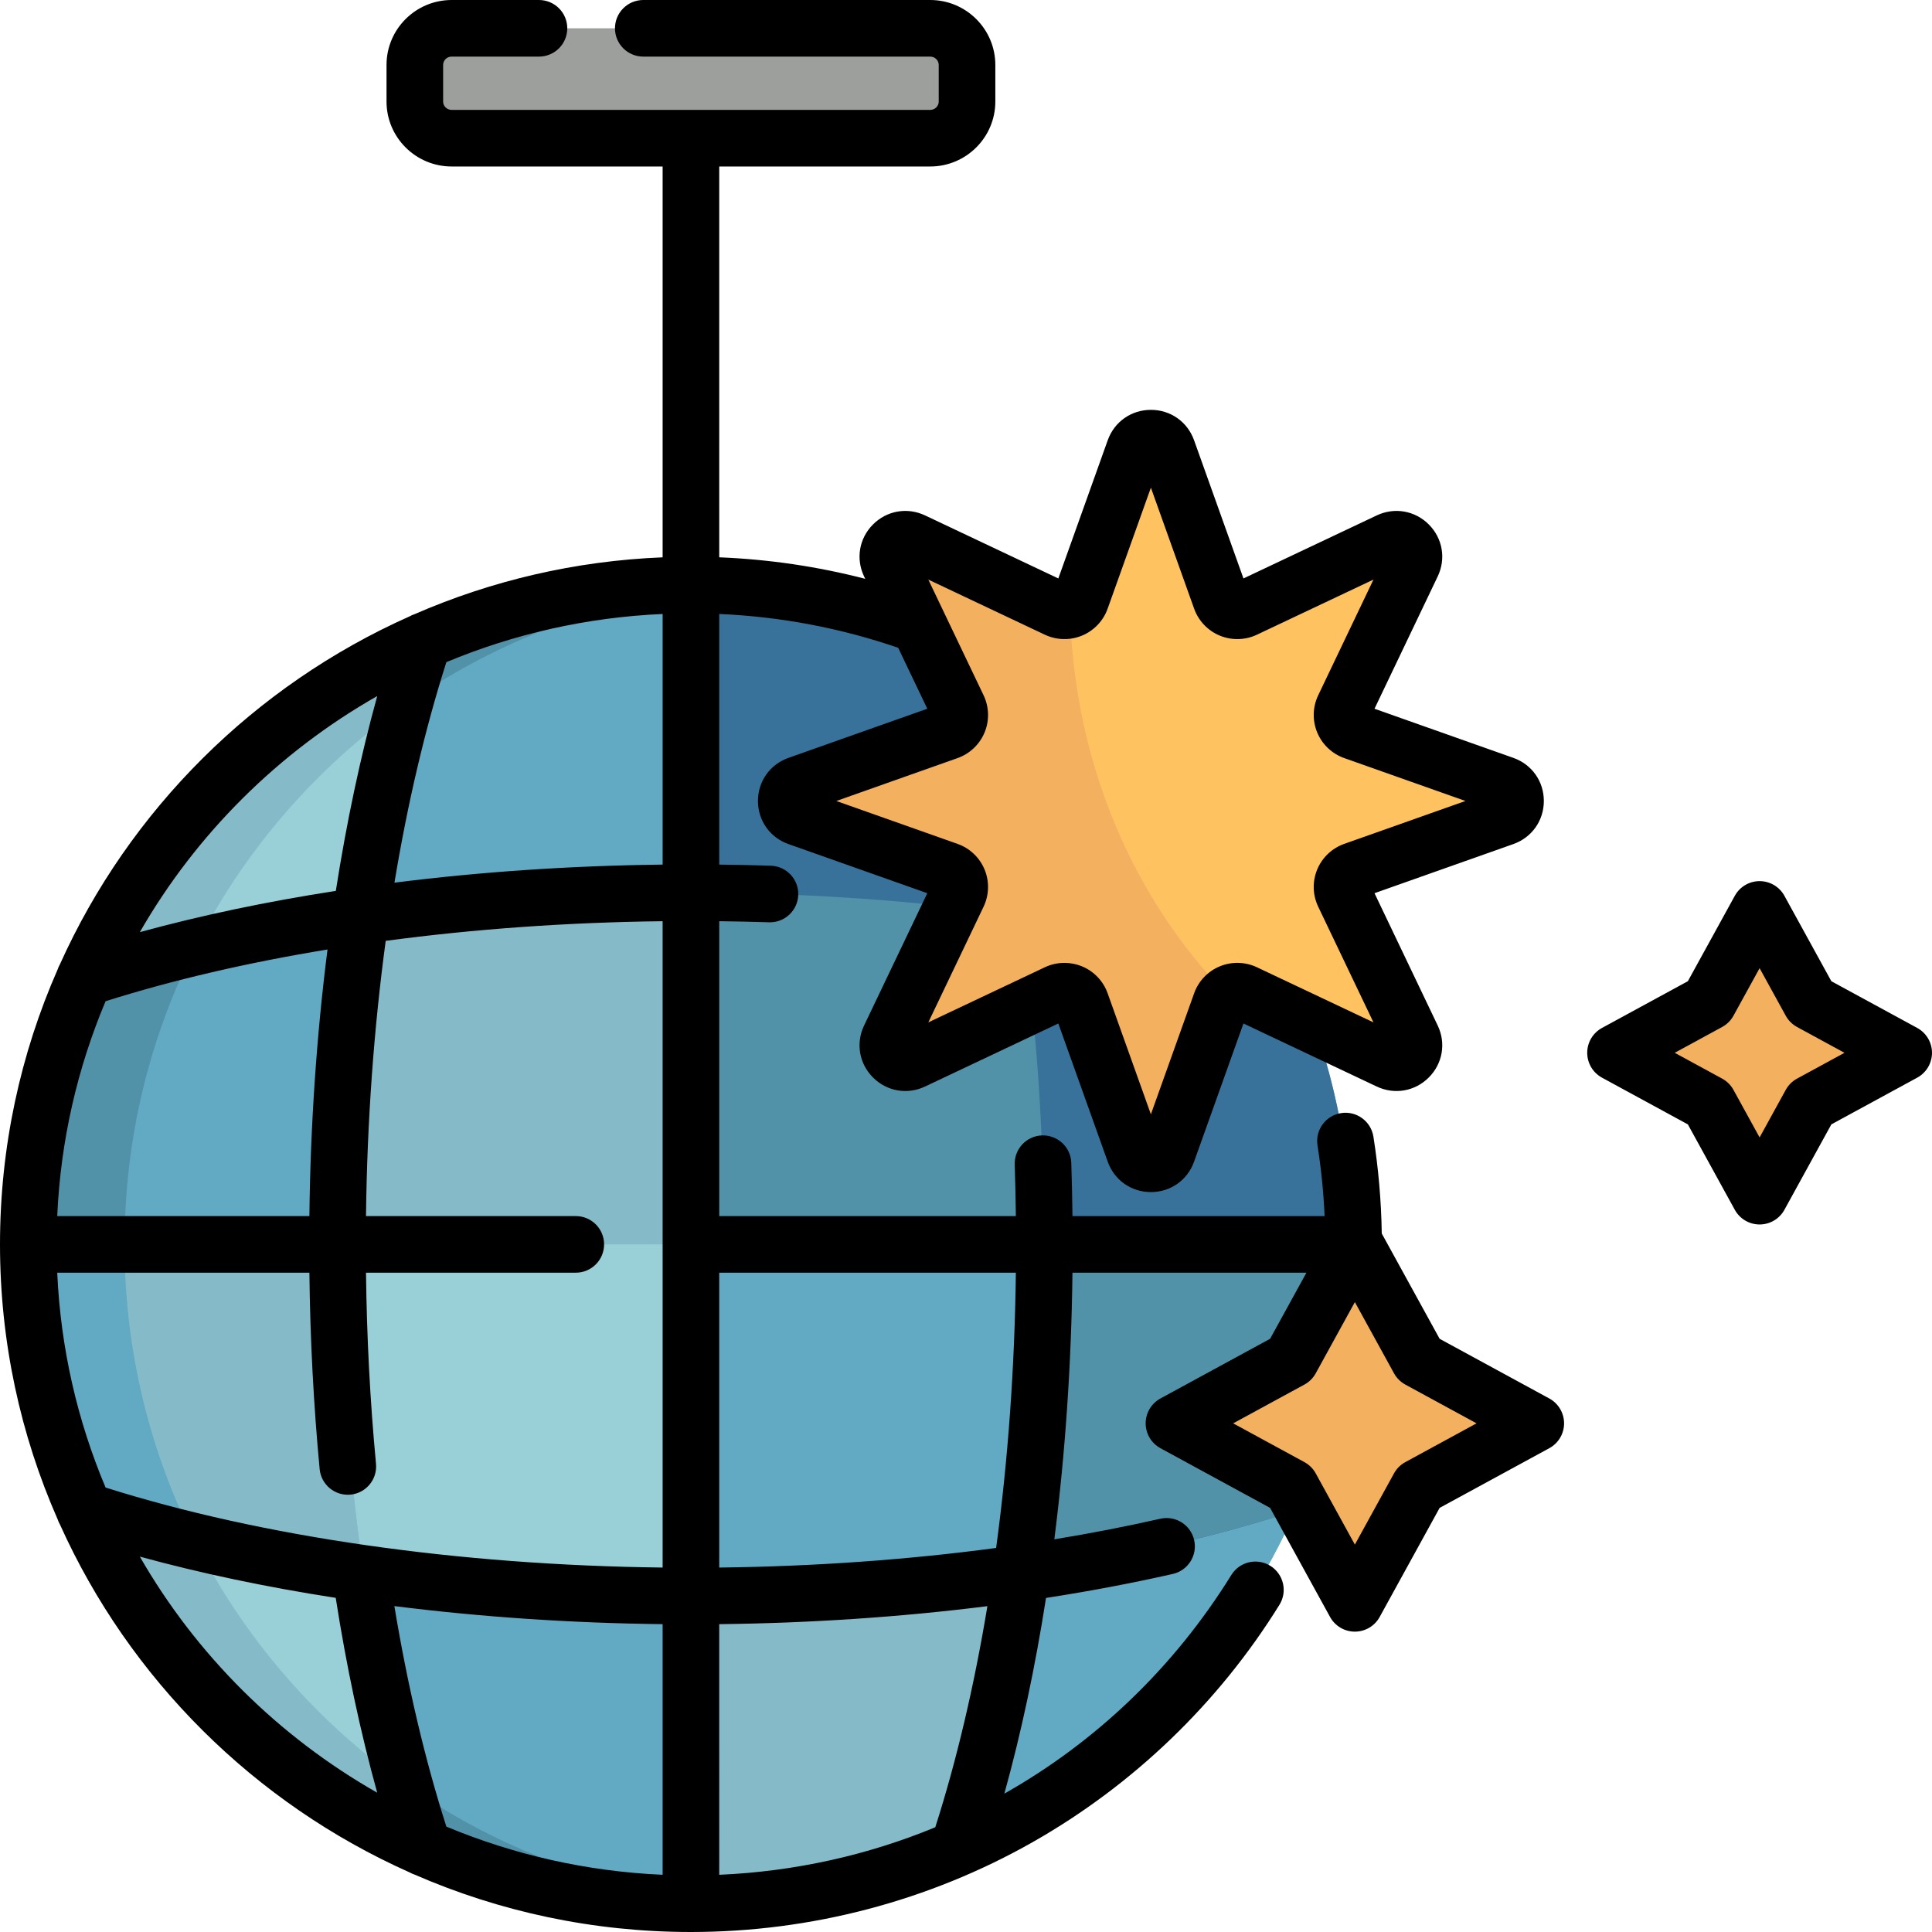 <?xml version="1.0" encoding="iso-8859-1"?>
<!-- Generator: Adobe Illustrator 19.0.0, SVG Export Plug-In . SVG Version: 6.00 Build 0)  -->
<svg version="1.1" id="Capa_1" xmlns="http://www.w3.org/2000/svg" xmlns:xlink="http://www.w3.org/1999/xlink" x="0px" y="0px"
	 viewBox="0 0 512 512" style="enable-background:new 0 0 512 512;" xml:space="preserve">
<path style="fill:#9D9F9C;" d="M246.269,36.622H120.664c-5.523,0-10-4.477-10-10v-9.121c0-5.523,4.477-10,10-10h125.605
	c5.523,0,10,4.477,10,10v9.121C256.269,32.145,251.792,36.622,246.269,36.622z"/>
<path style="fill:#62A9C3;" d="M358.193,329.774c0,96.499-78.228,174.727-174.727,174.727S8.74,426.273,8.74,329.774
	s78.228-174.727,174.727-174.727S358.193,233.276,358.193,329.774z"/>
<path style="fill:#38729A;" d="M8.74,329.774c0-25.097,5.302-48.953,14.83-70.524c42.879-14.121,98.768-22.664,159.897-22.664
	s117.018,8.543,159.897,22.664c9.528,21.571,14.83,45.426,14.83,70.524s-5.302,48.953-14.83,70.524
	c-42.879,14.121-98.768,22.664-159.897,22.664S66.449,414.419,23.57,400.298C14.042,378.727,8.74,354.872,8.74,329.774z"/>
<path style="fill:#5192A9;" d="M343.363,400.298c-21.356,7.033-45.941,12.681-72.792,16.581
	c-3.899,26.851-9.547,51.436-16.581,72.792c-21.571,9.528-45.426,14.83-70.524,14.83s-48.953-5.302-70.524-14.83
	c-7.033-21.356-12.681-45.941-16.581-72.792c-26.851-3.899-51.436-9.548-72.792-16.581c-9.528-21.571-14.83-45.426-14.83-70.524
	h81.539c0-61.128,8.542-117.018,22.664-159.897c21.571-9.528,45.427-14.83,70.524-14.83s48.953,5.302,70.524,14.83
	c14.121,42.879,22.664,98.768,22.664,159.897h81.539C358.193,354.872,352.891,378.727,343.363,400.298z"/>
<path style="fill:#38729A;" d="M270.571,242.67c-27.06-3.93-56.422-6.083-87.104-6.083c-0.037,0-0.073,0-0.11,0
	c-5.977,0.001-10.837-4.81-10.837-10.787v-59.822c0-6,4.836-10.926,10.836-10.93c0.037,0,0.074,0,0.11,0
	c25.098,0,48.953,5.302,70.524,14.83C261.023,191.234,266.671,215.819,270.571,242.67z"/>
<path style="fill:#99CFD7;" d="M183.467,504.485c-0.414,0.003-0.825,0.016-1.24,0.016C85.728,504.501,7.5,426.273,7.5,329.774
	s78.228-174.727,174.727-174.727c0.414,0,0.826,0.013,1.24,0.016L183.467,504.485L183.467,504.485z"/>
<path style="fill:#85BBC8;" d="M183.467,502.815v1.67c-0.414,0.003-0.825,0.016-1.24,0.016C85.728,504.501,7.5,426.273,7.5,329.774
	s78.228-174.727,174.727-174.727c0.414,0,0.826,0.013,1.24,0.016v1.67c-85.01,11.814-150.459,84.778-150.459,173.041
	S98.456,491.001,183.467,502.815z"/>
<path style="fill:#62A9C3;" d="M182.605,236.589v186.372c-0.126,0-0.252,0.002-0.378,0.002c-61.128,0-117.018-8.542-159.897-22.664
	C12.802,378.727,7.5,354.872,7.5,329.774s5.302-48.953,14.83-70.524c42.879-14.121,98.768-22.664,159.897-22.664
	C182.353,236.587,182.478,236.589,182.605,236.589z"/>
<path style="fill:#85BBC8;" d="M276.654,329.774c0,61.128-8.543,117.018-22.664,159.897c-21.571,9.528-45.426,14.83-70.524,14.83
	s-48.953-5.302-70.524-14.83c-7.018-21.309-12.656-45.833-16.554-72.615c-27.343-3.904-52.368-9.615-74.059-16.758
	C12.802,378.727,7.5,354.872,7.5,329.774h82.779h91.086H276.654z"/>
<path style="fill:#62A9C3;" d="M33.008,329.774c0,28.368,6.767,55.154,18.765,78.84c-10.365-2.494-20.207-5.275-29.443-8.317
	c-9.528-21.57-14.83-45.425-14.83-70.523s5.302-48.953,14.83-70.524c9.235-3.042,19.078-5.822,29.443-8.317
	C39.775,274.621,33.008,301.406,33.008,329.774z"/>
<path style="fill:#5192A9;" d="M51.773,250.934c-11.998,23.687-18.765,50.472-18.765,78.84H7.5c0-25.097,5.302-48.953,14.83-70.524
	C31.565,256.209,41.408,253.428,51.773,250.934z"/>
<path style="fill:#62A9C3;" d="M270.571,416.879c-27.036,3.926-56.37,6.079-87.024,6.082v81.54
	c-25.097,0-48.953-4.699-70.524-14.227c-7.059-21.435-12.724-46.273-16.625-73.39c-0.012-0.002-0.025-0.003-0.037-0.005
	c-3.93-27.06-6.083-56.422-6.083-87.104h0.081c0-61.128,8.542-117.591,22.664-160.469c21.571-9.528,45.178-14.561,70.524-14.257
	v174.727h93.107C276.654,360.457,274.5,389.819,270.571,416.879z"/>
<path style="fill:#85BBC8;" d="M96.401,242.665c27.05-3.926,56.397-6.078,87.066-6.078c0.027,0,0.054,0.001,0.081,0.001v186.373
	c-0.027,0-0.054,0.001-0.081,0.001c-30.669,0-60.018-2.152-87.068-6.078c-3.902-27.128-6.039-56.539-6.039-87.109
	C90.36,299.198,92.497,269.79,96.401,242.665z"/>
<path style="fill:#99CFD7;" d="M183.521,329.774v93.186c-0.126,0-1.168,0.002-1.294,0.002c-30.206,0-59.128-2.089-85.838-5.903
	c-3.946-27.11-6.11-56.533-6.11-87.285L183.521,329.774L183.521,329.774z"/>
<path style="fill:#5192A9;" d="M183.547,155.048v1.674c-27.855,3.858-53.608,14.278-75.652,29.655
	c1.615-5.899,3.326-11.598,5.128-17.072C134.594,159.777,158.202,154.745,183.547,155.048z M113.023,490.274
	c21.571,9.528,45.427,14.227,70.524,14.227v-1.674c-27.859-3.858-53.615-14.281-75.662-29.662
	C109.503,479.077,111.217,484.789,113.023,490.274z"/>
<path style="fill:#FFC261;" d="M309.106,119.19l14.084,39.605c0.917,2.58,3.864,3.8,6.337,2.625l37.964-18.046
	c3.927-1.866,8.023,2.23,6.156,6.156l-18.046,37.964c-1.175,2.473,0.045,5.419,2.625,6.337l39.605,14.084
	c4.096,1.457,4.096,7.25,0,8.706l-39.605,14.084c-2.58,0.917-3.8,3.864-2.625,6.337l18.046,37.964
	c1.866,3.927-2.23,8.023-6.156,6.156l-37.964-18.046c-2.473-1.175-5.419,0.045-6.337,2.625l-14.084,39.605
	c-1.457,4.096-7.25,4.096-8.706,0l-14.084-39.605c-0.917-2.58-3.864-3.8-6.337-2.625l-37.964,18.046
	c-3.927,1.866-8.023-2.23-6.156-6.156l18.046-37.964c1.175-2.473-0.045-5.419-2.625-6.337l-39.605-14.084
	c-4.096-1.457-4.096-7.25,0-8.706l39.605-14.084c2.58-0.917,3.8-3.864,2.625-6.337l-18.046-37.964
	c-1.866-3.927,2.23-8.023,6.156-6.156l37.964,18.046c2.473,1.175,5.419-0.045,6.337-2.625L300.4,119.19
	C301.857,115.093,307.65,115.093,309.106,119.19z"/>
<path style="fill:#F3B05F;" d="M400.499,380.607l-23.611,12.913c-0.651,0.356-1.187,0.892-1.544,1.543l-12.913,23.611
	c-1.473,2.693-5.34,2.693-6.813,0l-12.913-23.611c-0.356-0.652-0.892-1.187-1.544-1.543l-23.611-12.913
	c-2.693-1.473-2.693-5.34,0-6.813l23.611-12.913c0.651-0.356,1.187-0.892,1.544-1.543l12.913-23.611
	c1.473-2.693,5.341-2.693,6.813,0l12.913,23.611c0.356,0.651,0.892,1.187,1.544,1.543l23.611,12.913
	C403.192,375.267,403.192,379.135,400.499,380.607z M502.48,275.597l-17.336-9.481c-0.651-0.356-1.187-0.892-1.543-1.544
	l-9.481-17.336c-1.473-2.693-5.341-2.693-6.813,0l-9.481,17.336c-0.356,0.651-0.892,1.187-1.544,1.544l-17.335,9.481
	c-2.693,1.473-2.693,5.34,0,6.813l17.335,9.481c0.652,0.356,1.187,0.892,1.544,1.543l9.481,17.335c1.473,2.693,5.34,2.693,6.813,0
	l9.481-17.335c0.356-0.651,0.892-1.187,1.543-1.543l17.336-9.481C505.173,280.937,505.173,277.07,502.48,275.597z M325.013,263.427
	c-24.693-25.288-40.491-61.475-41.46-101.849c-1.12,0.412-2.4,0.399-3.574-0.159l-37.964-18.046
	c-3.927-1.867-8.023,2.23-6.156,6.156l18.046,37.964c1.175,2.473-0.045,5.419-2.625,6.337l-39.605,14.084
	c-4.096,1.457-4.096,7.25,0,8.706l39.605,14.084c2.58,0.917,3.8,3.864,2.625,6.337l-18.046,37.964
	c-1.866,3.927,2.23,8.023,6.156,6.156l37.964-18.046c2.473-1.175,5.419,0.045,6.337,2.625l14.084,39.605
	c1.457,4.096,7.25,4.096,8.706,0l14.084-39.605C323.544,264.748,324.2,263.959,325.013,263.427z"/>
<path d="M508.085,272.416l-22.756-12.383l-12.442-22.637c-1.317-2.398-3.836-3.888-6.572-3.888c-2.735,0-5.255,1.49-6.572,3.887
	L447.3,260.032l-22.756,12.383c-2.413,1.313-3.915,3.841-3.915,6.588s1.502,5.274,3.915,6.588l22.756,12.383l12.443,22.637
	c1.317,2.397,3.837,3.887,6.572,3.887c2.736,0,5.255-1.49,6.572-3.888l12.442-22.637l22.756-12.383
	c2.413-1.313,3.915-3.841,3.915-6.588S510.498,273.729,508.085,272.416z M476.229,285.849c-1.26,0.686-2.297,1.718-2.987,2.976
	l-6.928,12.604l-6.929-12.604c-0.69-1.257-1.728-2.29-2.987-2.975l-12.58-6.846l12.58-6.846c1.26-0.686,2.297-1.718,2.987-2.975
	l6.929-12.604l6.928,12.604c0.69,1.257,1.728,2.29,2.987,2.976l12.58,6.846L476.229,285.849z M410.581,370.613l-29.062-15.815
	l-15.337-27.902c-0.136-8.613-0.879-17.236-2.213-25.673c-0.647-4.09-4.484-6.888-8.58-6.236c-4.091,0.647-6.883,4.488-6.236,8.58
	c0.975,6.157,1.604,12.423,1.885,18.708h-66.823c-0.054-4.735-0.159-9.465-0.314-14.134c-0.138-4.14-3.608-7.355-7.745-7.247
	c-4.14,0.138-7.385,3.605-7.247,7.746c0.15,4.504,0.252,9.067,0.306,13.636h-78.611v-78.144c4.419,0.051,8.837,0.146,13.206,0.286
	c0.081,0.002,0.163,0.004,0.244,0.004c4.03,0,7.361-3.202,7.491-7.26c0.133-4.14-3.116-7.604-7.257-7.736
	c-4.527-0.145-9.106-0.243-13.685-0.295v-66.42c16.237,0.707,32.149,3.713,47.423,8.964l7.716,16.151l-36.791,13.019
	c-4.911,1.738-8.085,6.222-8.085,11.423s3.173,9.686,8.085,11.424l36.791,13.018l-16.751,35.063
	c-2.236,4.682-1.314,10.083,2.349,13.761c3.678,3.692,9.098,4.638,13.813,2.408l35.316-16.704l13.093,36.631
	c1.747,4.889,6.235,8.048,11.436,8.048c0.001,0,0.001,0,0.002,0c5.199,0,9.689-3.159,11.438-8.048l13.092-36.632l35.317,16.705
	c4.714,2.229,10.134,1.283,13.812-2.409c3.663-3.678,4.585-9.08,2.349-13.761l-16.75-35.064l36.79-13.018
	c4.912-1.738,8.086-6.223,8.086-11.424s-3.175-9.686-8.086-11.423l-36.79-13.018l16.75-35.063
	c2.236-4.682,1.314-10.084-2.349-13.762c-3.678-3.691-9.096-4.637-13.813-2.408l-35.316,16.704l-13.092-36.633
	c-1.749-4.889-6.238-8.047-11.439-8.047c-5.2,0-9.688,3.16-11.436,8.048l-13.093,36.632l-35.316-16.704
	c-4.713-2.229-10.134-1.285-13.813,2.408c-3.663,3.678-4.585,9.08-2.349,13.761l0.303,0.633c-12.614-3.265-25.558-5.172-38.69-5.698
	V44.122h55.912c9.515,0,17.256-7.719,17.256-17.207v-9.707c-0.002-9.488-7.744-17.207-17.258-17.207h-76.04
	c-4.143,0-7.5,3.358-7.5,7.5s3.357,7.5,7.5,7.5h76.04c1.244,0,2.256,0.99,2.256,2.207v9.707c0,1.217-1.012,2.207-2.256,2.207H119.69
	c-1.244,0-2.256-0.99-2.256-2.207v-9.707c0-1.217,1.012-2.207,2.256-2.207h23.143c4.143,0,7.5-3.358,7.5-7.5s-3.357-7.5-7.5-7.5
	H119.69c-9.515,0-17.256,7.719-17.256,17.207v9.707c0,9.488,7.741,17.207,17.256,17.207h55.912v103.577
	c-23.27,0.938-45.437,6.218-65.698,15.047c-0.477,0.156-0.937,0.358-1.372,0.604c-41.102,18.313-74.23,51.276-92.639,92.178
	c-0.251,0.438-0.457,0.901-0.615,1.381C5.453,279.235,0,303.882,0,329.774s5.453,50.539,15.278,72.865
	c0.158,0.48,0.364,0.943,0.615,1.382c18.408,40.901,51.535,73.864,92.637,92.176c0.438,0.247,0.897,0.45,1.376,0.606
	c22.43,9.774,47.186,15.197,73.196,15.197c31.813,0,63.148-8.247,90.622-23.849c26.642-15.13,49.238-36.87,65.346-62.87
	c2.181-3.521,1.095-8.144-2.426-10.325c-3.52-2.181-8.143-1.096-10.326,2.426c-15.235,24.592-35.982,44.296-60.153,57.95
	c4.48-16.148,8.181-33.569,11.041-51.859c11.576-1.79,22.812-3.915,33.604-6.362c4.039-0.917,6.571-4.934,5.655-8.974
	c-0.917-4.039-4.93-6.57-8.974-5.655c-9.058,2.055-18.439,3.875-28.084,5.453c2.89-22.689,4.525-46.477,4.806-70.661h62.009
	l-9.633,17.523l-29.062,15.815c-2.413,1.313-3.915,3.841-3.915,6.588s1.502,5.274,3.915,6.587l29.062,15.816l15.893,28.912
	c1.317,2.397,3.836,3.887,6.572,3.887s5.255-1.49,6.572-3.887l15.893-28.912l29.062-15.816c2.413-1.313,3.915-3.84,3.915-6.587
	S412.994,371.926,410.581,370.613z M276.892,168.199c3.096,1.465,6.688,1.555,9.856,0.242c3.161-1.309,5.633-3.905,6.782-7.122
	l11.468-32.085l11.467,32.085c1.149,3.216,3.621,5.813,6.781,7.122c3.167,1.313,6.761,1.225,9.857-0.241l30.881-14.606
	l-14.649,30.667c-1.478,3.092-1.573,6.681-0.263,9.846c1.313,3.172,3.925,5.648,7.165,6.794l32.125,11.367l-32.125,11.367
	c-3.241,1.147-5.853,3.624-7.166,6.796c-1.31,3.166-1.214,6.754,0.263,9.844l14.65,30.668l-30.882-14.607
	c-3.098-1.465-6.689-1.553-9.857-0.24c-3.159,1.31-5.631,3.905-6.78,7.122l-11.467,32.085l-11.468-32.085
	c-1.149-3.217-3.621-5.813-6.781-7.122c-1.489-0.617-3.073-0.924-4.655-0.924c-1.781,0-3.561,0.39-5.201,1.166l-30.882,14.606
	l14.651-30.669c1.477-3.091,1.571-6.68,0.261-9.844c-1.313-3.171-3.925-5.648-7.165-6.794l-32.125-11.367l32.124-11.367
	c3.24-1.146,5.853-3.622,7.166-6.793c1.311-3.165,1.216-6.754-0.261-9.847l-14.651-30.668L276.892,168.199z M99.973,184.462
	c-4.452,16.084-8.129,33.427-10.977,51.632c-18.31,2.834-35.762,6.498-51.938,10.932C52.019,221,73.804,199.335,99.973,184.462z
	 M27.981,265.334c17.872-5.65,37.7-10.251,58.814-13.708c-2.888,22.684-4.523,46.471-4.804,70.648H15.167
	C16.063,302.179,20.542,282.99,27.981,265.334z M37.059,412.522c16.17,4.432,33.607,8.094,51.91,10.927
	c2.865,18.311,6.548,35.598,10.996,51.632C73.802,460.209,52.017,438.545,37.059,412.522z M175.603,496.837
	c-20.23-0.888-39.539-5.349-57.311-12.764c-5.66-17.717-10.283-37.329-13.779-58.442c22.821,2.879,46.763,4.51,71.09,4.788V496.837z
	 M175.603,415.418c-54.146-0.632-106.154-8.094-147.621-21.203c-7.439-17.656-11.918-36.845-12.814-56.94h66.824
	c0.202,17.613,1.114,35.091,2.719,52.058c0.39,4.124,4.043,7.146,8.173,6.76c4.124-0.39,7.15-4.049,6.761-8.173
	c-1.562-16.501-2.45-33.503-2.651-50.645h55.598c4.143,0,7.5-3.358,7.5-7.5s-3.357-7.5-7.5-7.5H96.993
	c0.297-25.056,2.078-49.647,5.225-72.939c23.433-3.135,48.177-4.91,73.385-5.204V415.418z M175.603,229.13
	c-24.323,0.278-48.252,1.907-71.07,4.786c3.472-20.977,8.091-40.683,13.76-58.44c17.771-7.415,37.08-11.875,57.311-12.763v66.417
	H175.603z M247.859,484.243c-17.91,7.401-37.227,11.729-57.257,12.596V430.42c24.272-0.277,48.216-1.893,71.068-4.77
	C258.188,446.687,253.552,466.445,247.859,484.243z M263.986,410.225c-23.484,3.139-48.235,4.901-73.384,5.193v-78.144h78.611
	C268.916,362.333,267.134,386.93,263.986,410.225z M372.42,387.479c-1.26,0.686-2.297,1.718-2.987,2.975l-10.378,18.88
	l-10.378-18.88c-0.69-1.257-1.728-2.289-2.987-2.975l-18.886-10.278l18.886-10.277c1.26-0.686,2.297-1.718,2.987-2.975l10.378-18.88
	l10.378,18.88c0.69,1.257,1.728,2.29,2.987,2.975l18.886,10.277L372.42,387.479z"/>
<g>
</g>
<g>
</g>
<g>
</g>
<g>
</g>
<g>
</g>
<g>
</g>
<g>
</g>
<g>
</g>
<g>
</g>
<g>
</g>
<g>
</g>
<g>
</g>
<g>
</g>
<g>
</g>
<g>
</g>
</svg>
